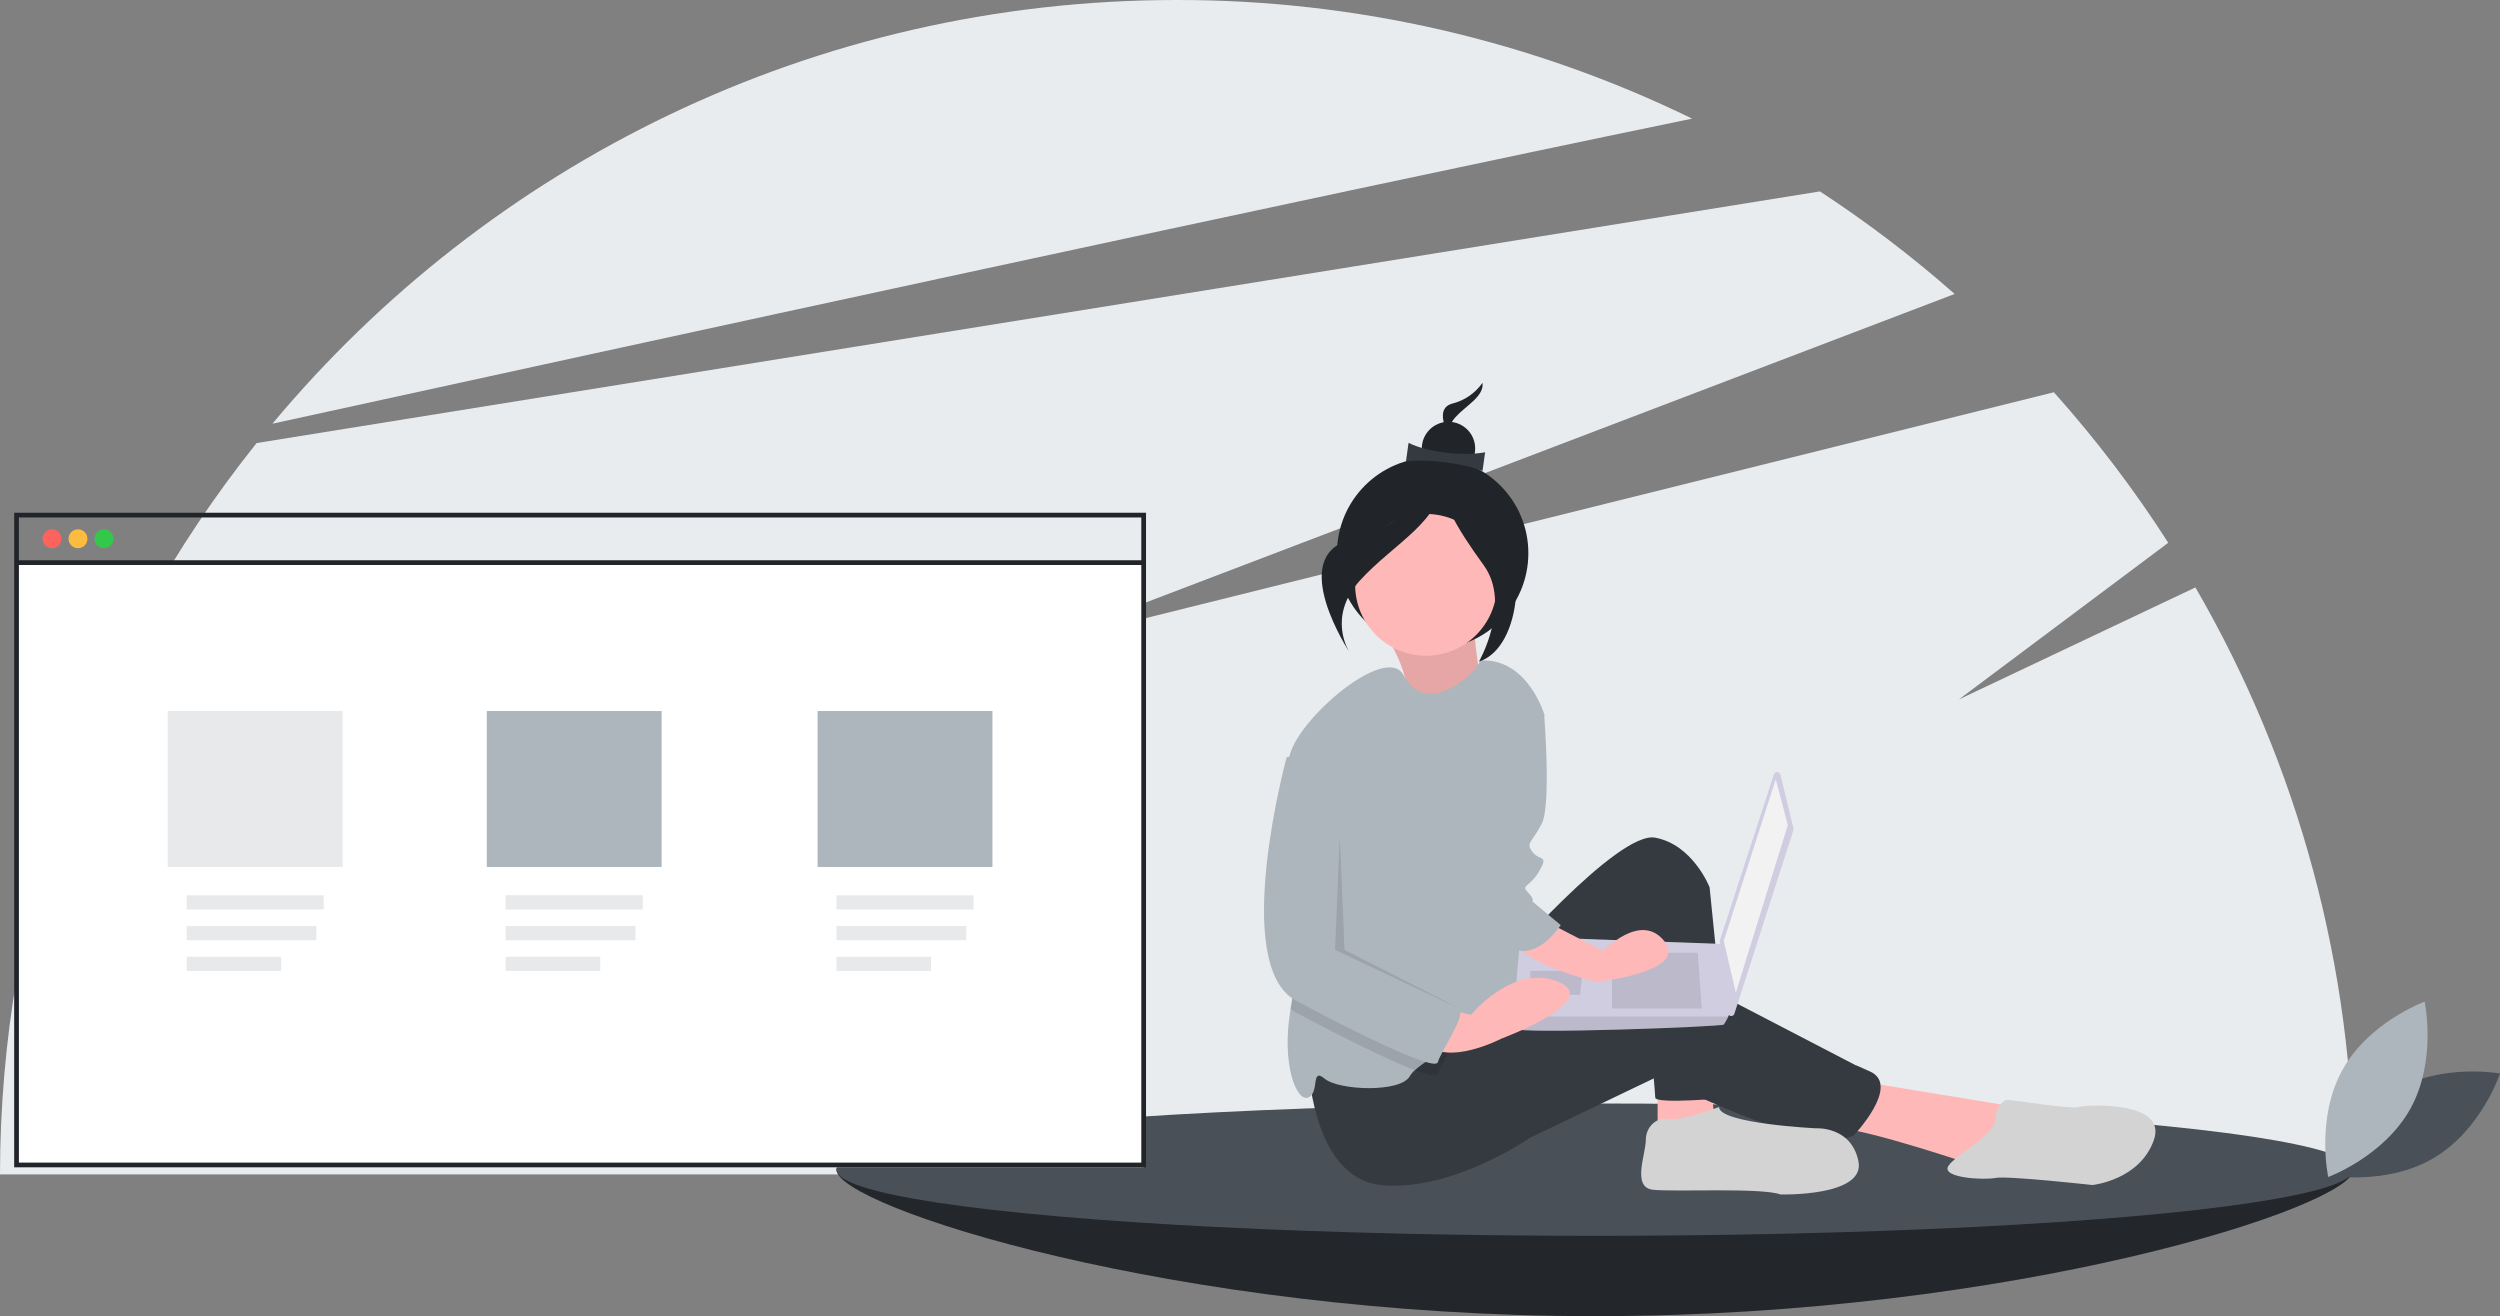 <?xml version="1.0" encoding="utf-8"?>
<!-- Generator: Adobe Illustrator 25.2.1, SVG Export Plug-In . SVG Version: 6.00 Build 0)  -->
<svg version="1.1" id="Camada_1" xmlns="http://www.w3.org/2000/svg" xmlns:xlink="http://www.w3.org/1999/xlink" x="0px" y="0px"
	 viewBox="0 0 1058 557" style="enable-background:new 0 0 1058 557;" xml:space="preserve">
<rect x="0" y="0" width="1058" height="557" fill="#808080" stroke="none"/>
<style type="text/css">
	.st0{fill:#E9ECEF;}
	.st1{fill:#212529;}
	.st2{opacity:0.1;fill:#343A40;enable-background:new    ;}
	.st3{fill:#495057;}
	.st4{fill:#FFB8B8;}
	.st5{opacity:0.1;enable-background:new    ;}
	.st6{fill:#343A40;}
	.st7{fill:#ADB5BD;}
	.st8{fill:#D3D3D3;}
	.st9{fill:#D0CDE1;}
	.st10{fill:#F2F2F2;}
	.st11{fill:#FFFFFF;}
	.st12{fill:#FC635D;}
	.st13{fill:#FDBC40;}
	.st14{fill:#34C84A;}
	.st15{opacity:0.3;fill:#ADB5BD;enable-background:new    ;}
	.st16{opacity:0.3;}
</style>
<g id="seo" transform="translate(0 0.001)">
	<path id="Path_2" class="st0" d="M929.1,248.6L829,296l88.6-66.3c-14.4-22.5-30.6-43.8-48.4-63.7L435,274l392.2-149.6
		c-17.9-15.8-37-30.3-57-43.4L108.6,187.5C38.3,275.4,0.1,384.5,0,497h996C995.9,409.8,972.9,324.1,929.1,248.6z"/>
	<path id="Path_3" class="st0" d="M716.1,50.2C648.2,17.1,573.6-0.1,498,0C344.2,0,206.6,69.8,115.3,179.3
		C271.7,145.1,544.1,85.7,716.1,50.2z"/>
	<path id="Path_4" class="st1" d="M996,495c0,15.5-143.7,62-321,62s-321-46.5-321-62s143.7,6,321,6S996,479.5,996,495z"/>
	<path id="Path_5" class="st2" d="M996,495c0,15.5-143.7,62-321,62s-321-46.5-321-62s143.7,6,321,6S996,479.5,996,495z"/>
	<ellipse id="Ellipse_3" class="st3" cx="675" cy="495" rx="321" ry="28"/>
	<path id="Path_6" class="st4" d="M585.6,267.1c0,0,12.9,20.5,8.3,26s34.6,5.7,34.6,5.7s-5.9-29.8-4.2-36.6L585.6,267.1z"/>
	<path id="Path_7" class="st5" d="M585.6,267.1c0,0,12.9,20.5,8.3,26s34.6,5.7,34.6,5.7s-5.9-29.8-4.2-36.6L585.6,267.1z"/>
	<circle id="Ellipse_4" class="st1" cx="606.3" cy="234.1" r="40.5"/>
	<path id="Path_8" class="st4" d="M701.5,453.5v24l24-5l-2-17L701.5,453.5z"/>
	<path id="Path_9" class="st4" d="M786.5,457.5l67,11l-17,25c0,0-47-16-59-16S786.5,457.5,786.5,457.5z"/>
	<path id="Path_10" class="st6" d="M634.5,409.5c0,0,50-58,66-55s23,21,23,21l9,89c0,0-32,3-32,0s-6-67-6-67s-47,104-72,35
		L634.5,409.5z"/>
	<path id="Path_11" class="st6" d="M553.5,448.5c0,0,1,50,31,53s63-20,63-20l54-25.9c0,0,64,33.9,83,24.9c0,0,20-21,7-27s-1,0-1,0
		l-77-40c0,0-15-4-41,7s-61,16-61,16L553.5,448.5z"/>
	<circle id="Ellipse_5" class="st4" cx="603.5" cy="247.5" r="30"/>
	<path id="Path_12" class="st7" d="M646.5,331.5l-2,42c0,0,1,55-8,59c-4.5,2-13.7,6.1-22.1,10.5c-6.3,3.3-12.3,6.8-15.6,9.9
		c-0.9,0.7-1.6,1.6-2.2,2.6c-4,7-30,6-36,1s-2,6-7,8c-4.8,1.9-11.5-13.9-7.4-37.6c0.1-0.8,0.3-1.6,0.4-2.4c4.6-23-2.6-77.9-1.5-99.2
		c0.1-1.6,0.2-3.2,0.5-4.8c3-16,41.3-48.6,48.4-34.7c8.8,17.1,29.1,1.5,32.6-6.3c20-1,27,23,27,23L646.5,331.5z"/>
	<path id="Path_13" class="st8" d="M727.5,468.5c0,0-16,6-21,5s-10,3-10,9s-6,20,3,21s46-1,54,2c0,0,36,1,33-14s-18-14-18-14
		S727.5,475.5,727.5,468.5z"/>
	<path id="Path_14" class="st8" d="M844.5,471.5c0,0,2-6,5-6s27,4,30,3s38-3,32,14s-26,19-26,19s-36-4-41-3s-23,0-20-5
		S846.5,479.5,844.5,471.5z"/>
	<path id="Path_15" class="st9" d="M753.5,327.9l5.5,22.6c0.1,0.3,0.1,0.5,0,0.8L734,429c-0.2,0.7-1,1.2-1.8,0.9
		c-0.5-0.2-0.9-0.6-1-1.2l-3.4-30.3c0-0.2,0-0.4,0.1-0.6l22.8-70.1c0.2-0.7,1-1.2,1.8-0.9C753,327,753.4,327.4,753.5,327.9
		L753.5,327.9z"/>
	<path id="Path_16" class="st10" d="M751.5,329.8l5.1,19.4l-22,70.9l-5.1-21.9L751.5,329.8z"/>
	<path id="Path_17" class="st9" d="M640.9,435.3c0.8,2.5,87.8-0.8,88.6-1.7c0.7-1.1,1.4-2.2,1.9-3.4c0.8-1.7,1.5-3.4,1.5-3.4
		l-3.4-27.3l-86.1-3.1c0,0-2.2,23.2-2.6,33.8C640.6,431.9,640.7,433.6,640.9,435.3L640.9,435.3z"/>
	<path id="Path_18" class="st5" d="M718.5,403.2l1.7,23.6h-38v-23.6H718.5z"/>
	<path id="Path_19" class="st5" d="M669.6,410.8h0.2l-1.1,10.2h-21.1v-10.1h22L669.6,410.8L669.6,410.8z"/>
	<path id="Path_20" class="st5" d="M640.9,435.3c0.8,2.5,87.8-0.8,88.6-1.7c0.7-1.1,1.4-2.2,1.9-3.4h-90.6
		C640.6,431.9,640.7,433.6,640.9,435.3L640.9,435.3z"/>
	<path id="Path_21" class="st1" d="M627.4,162c-3.1,4.4-7.6,7.5-12.8,8.8c-8.9,2.4-0.1,15.8-0.1,15.8s-3.2-4.9,1.4-10
		S628.1,167.8,627.4,162z"/>
	<circle id="Ellipse_6" class="st1" cx="613" cy="189.8" r="11.3"/>
	<rect id="Rectangle_17" x="7" y="238" class="st11" width="477" height="256"/>
	<path id="Path_22" class="st6" d="M627.4,199.3c-9.2-3.5-24.5-5.2-32.4-4l1.1-7.9c7.6,3.9,22.8,5.8,32.4,4L627.4,199.3z"/>
	<path id="Path_23" class="st1" d="M609.6,202.1c0,0-11.5,19.2-38.3,26.4s-0.2,47.5-0.2,47.5s-9.7-14.6,4.3-30.2
		S611.7,219.6,609.6,202.1z"/>
	<path id="Path_24" class="st1" d="M610.5,200.9c0,0,11.1,26.3,23.2,28.8s11.2,44.1-7.8,50.3c0,0,13.9-24.4,2-40.8
		S608.6,210,610.5,200.9z"/>
	<path id="Path_25" class="st5" d="M614.4,443c-2.5,4.7-5.4,9.5-5.9,11.5c-0.3,1.3-4,0.6-9.8-1.6c-11.5-4.4-31.6-14.4-50.2-24.4
		c-0.9-0.5-1.7-1-2.4-1.6c0.1-0.8,0.3-1.6,0.4-2.4c4.6-23-2.6-77.9-1.5-99.2l8.5-2.8l17,16v68c0,0,44,24,47,26
		C619,433.5,616.9,438.2,614.4,443z"/>
	<path id="Path_26" class="st4" d="M651.5,388.5l27,14c0,0,16-17,26-4s-29,17-29,17s-34-8-35-19S651.5,388.5,651.5,388.5z"/>
	<path id="Path_27" class="st4" d="M606.5,425.5l16,4c0,0,18-22,37-14s-24,24-24,24s-23,12-32,2S606.5,425.5,606.5,425.5z"/>
	<path id="Path_28" class="st7" d="M641.5,293.5c1,1,12,9,12,9s3,38-1,46s-7,8-4,12s7,1,3,8s-8,6-5,9s2,4,2,4l12,10
		c0,0-7.4,11.7-16.7,10.9s-17.3-45.9-17.3-45.9L641.5,293.5z"/>
	<path id="Path_29" class="st7" d="M553.5,317.5l-9,3c0,0-24,88,4,103s59,30,60,26s12-20,9-22s-47-26-47-26v-68L553.5,317.5z"/>
	<path id="Path_30" class="st5" d="M567,354l-2,48l53,25l-49-25L567,354z"/>
	<path id="Path_31" class="st3" d="M1013.1,461.6c-20.2,11.9-28.1,35.8-28.1,35.8s24.7,4.6,44.9-7.3c20.2-11.9,28.1-35.8,28.1-35.8
		S1033.2,449.8,1013.1,461.6z"/>
	<path id="Path_32" class="st7" d="M1020.2,469c-11.3,20.5-34.9,29.1-34.9,29.1s-5.3-24.6,5.9-45.1s34.9-29.1,34.9-29.1
		S1031.4,448.5,1020.2,469z"/>
	<circle id="Ellipse_7" class="st12" cx="22" cy="228" r="4"/>
	<circle id="Ellipse_8" class="st13" cx="33" cy="228" r="4"/>
	<circle id="Ellipse_9" class="st14" cx="44" cy="228" r="4"/>
	<rect id="Rectangle_1" x="79" y="378.9" class="st15" width="58" height="6"/>
	<rect id="Rectangle_2" x="79" y="391.9" class="st15" width="54.9" height="6"/>
	<rect id="Rectangle_3" x="79" y="404.9" class="st15" width="40" height="6"/>
	<g id="Group_2" class="st16">
		<rect id="Rectangle_4" x="214" y="378.9" class="st7" width="58" height="6"/>
		<rect id="Rectangle_5" x="214" y="391.9" class="st7" width="54.9" height="6"/>
		<rect id="Rectangle_6" x="214" y="404.9" class="st7" width="40" height="6"/>
		<rect id="Rectangle_7" x="214" y="378.9" class="st15" width="58" height="6"/>
		<rect id="Rectangle_8" x="214" y="391.9" class="st15" width="54.9" height="6"/>
		<rect id="Rectangle_9" x="214" y="404.9" class="st15" width="40" height="6"/>
	</g>
	<rect id="Rectangle_10" x="354" y="378.9" class="st15" width="58" height="6"/>
	<rect id="Rectangle_11" x="354" y="391.9" class="st15" width="54.9" height="6"/>
	<rect id="Rectangle_12" x="354" y="404.9" class="st15" width="40" height="6"/>
	<rect id="Rectangle_13" x="71" y="300.9" class="st15" width="74" height="66"/>
	<rect id="Rectangle_14" x="206" y="300.9" class="st7" width="74" height="66"/>
	<rect id="Rectangle_15" x="346" y="300.9" class="st7" width="74" height="66"/>
	<path id="Path_37" class="st1" d="M485,494H6V217h479V494z M8,492h475V219H8V492z"/>
	<rect id="Rectangle_16" x="7" y="237.1" class="st1" width="477" height="2"/>
</g>
</svg>

